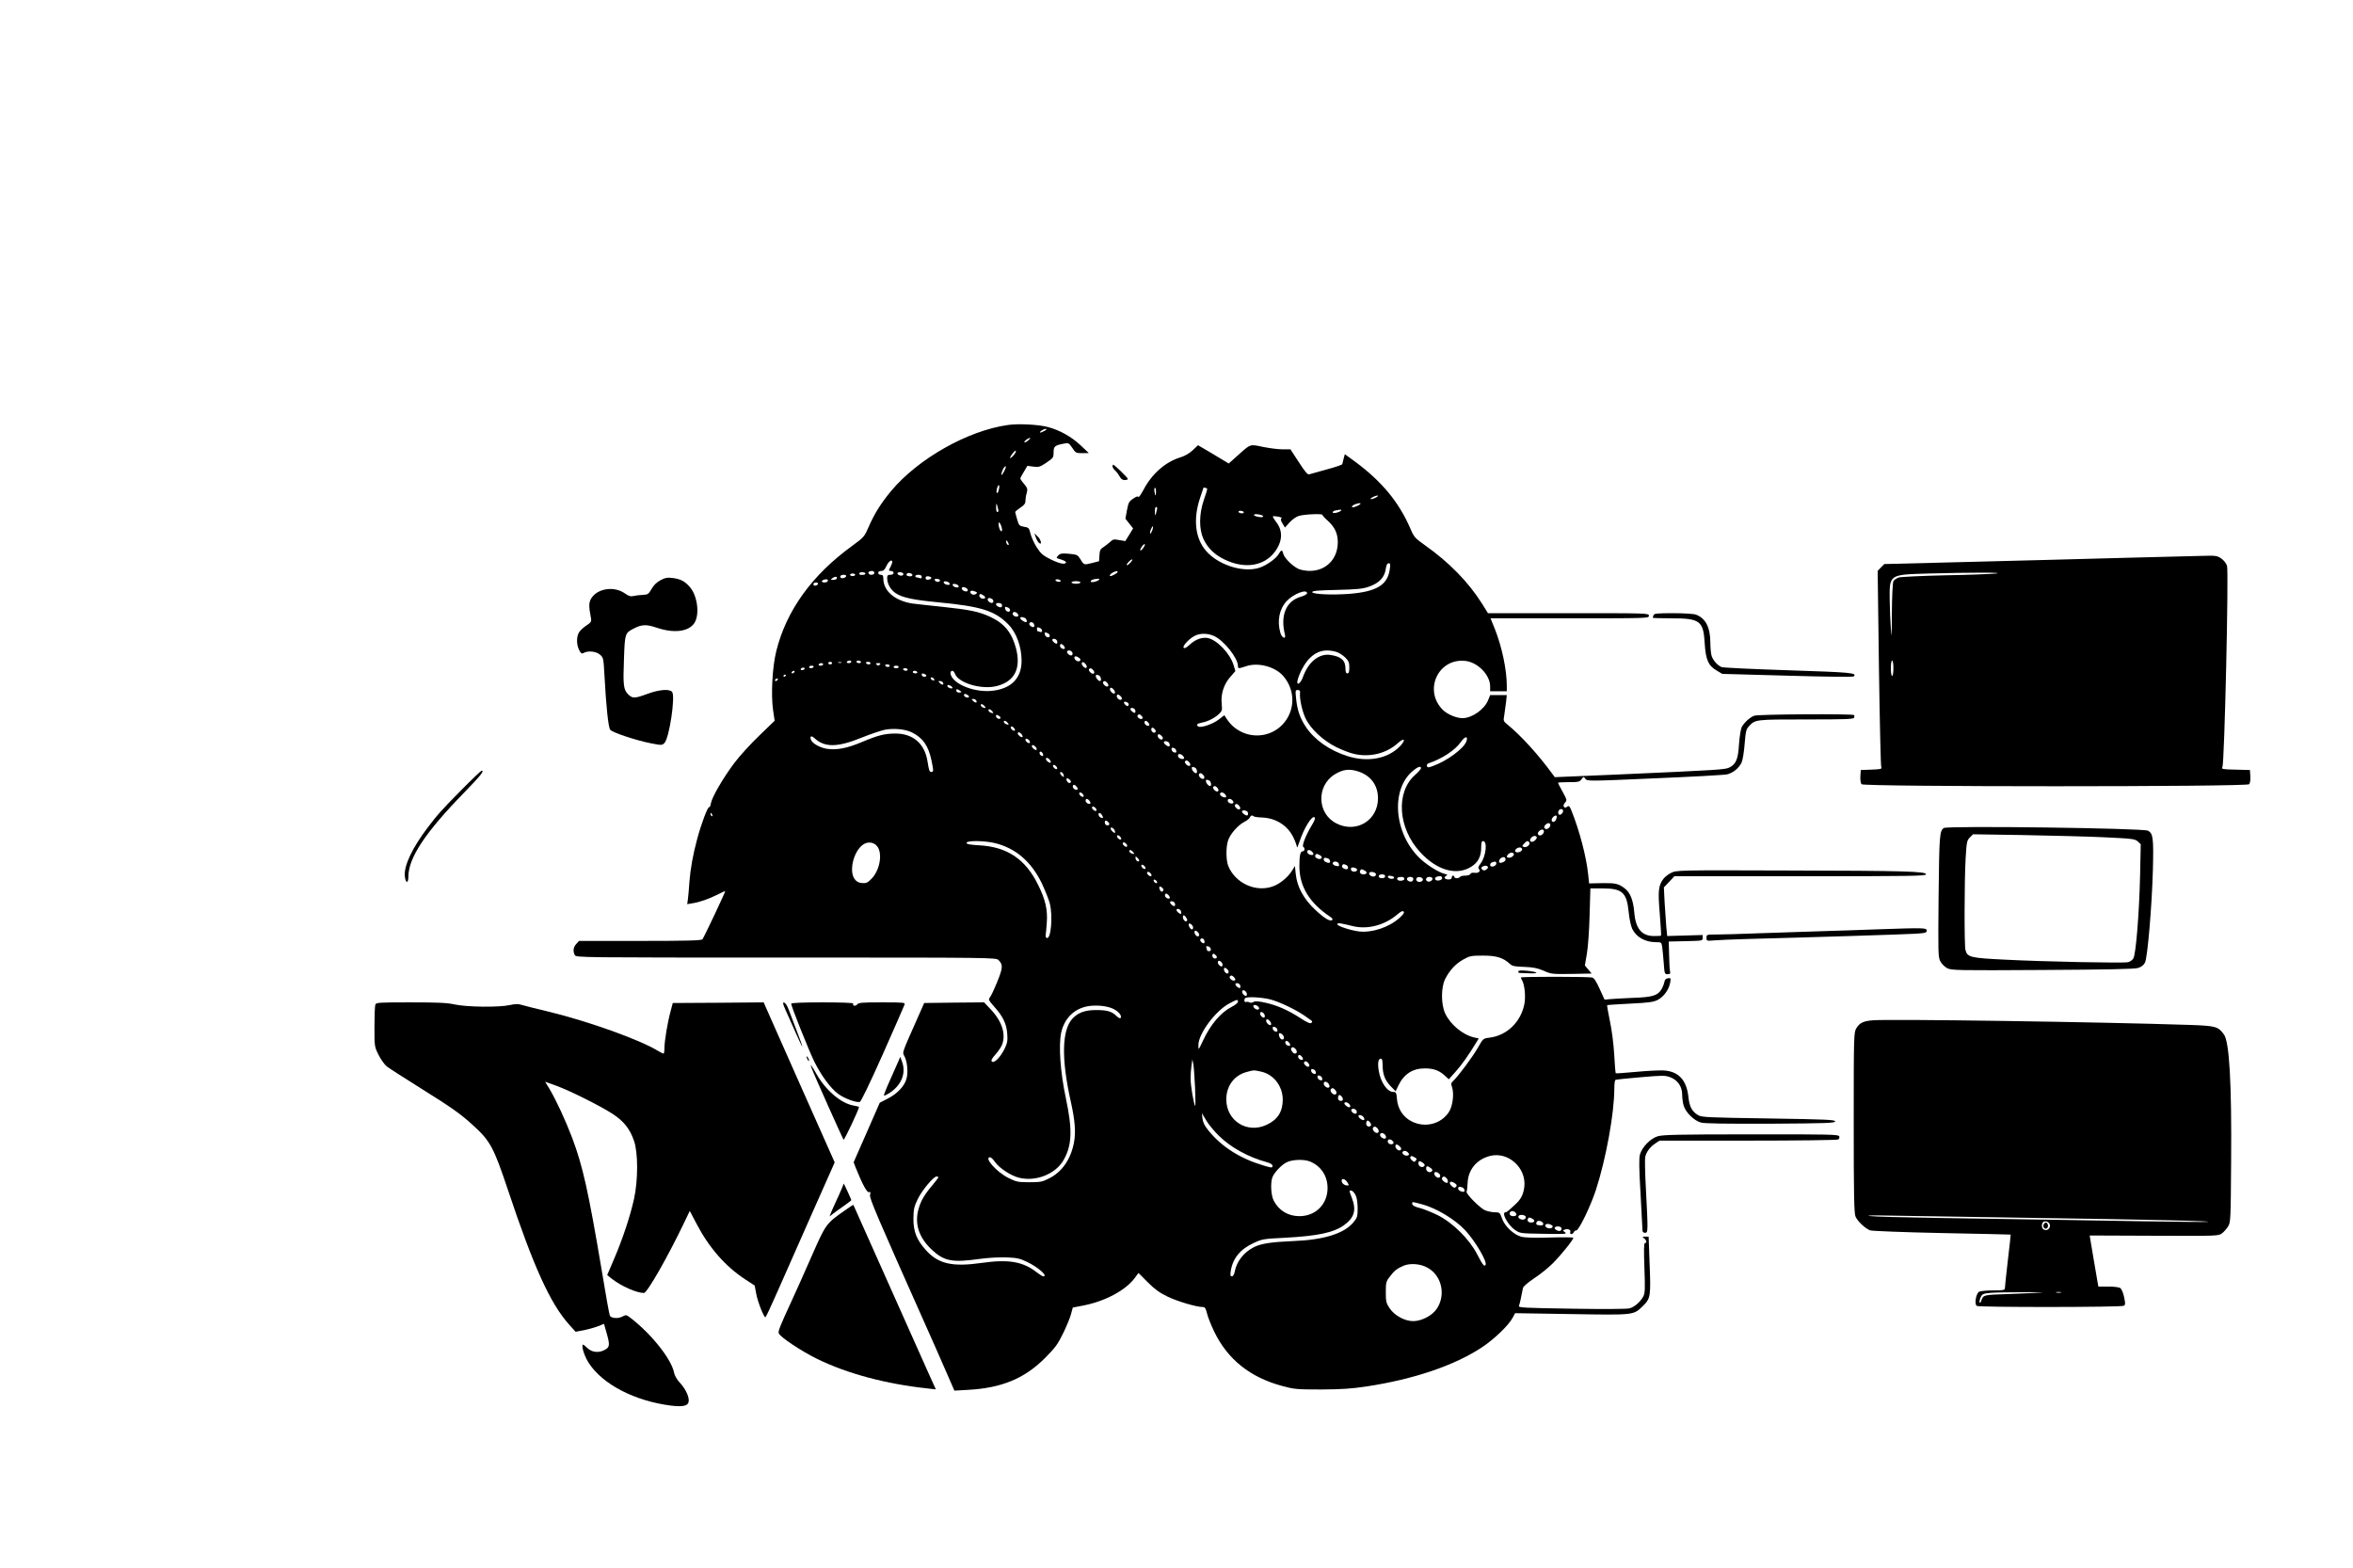 <?xml version="1.0" standalone="no"?>
<!DOCTYPE svg PUBLIC "-//W3C//DTD SVG 20010904//EN"
 "http://www.w3.org/TR/2001/REC-SVG-20010904/DTD/svg10.dtd">
<svg version="1.0" xmlns="http://www.w3.org/2000/svg"
 width="1838pt" height="1225pt" viewBox="0 0 1838 1225"
 preserveAspectRatio="xMidYMid meet">

<g transform="translate(0,1225) scale(0.1,-0.1)"
fill="#000000" stroke="none">
<path d="M7872 8930 c-313 -44 -700 -263 -911 -515 -81 -98 -133 -181 -177
-284 -32 -73 -36 -78 -126 -144 -315 -228 -515 -505 -594 -822 -31 -123 -43
-341 -25 -464 l12 -81 -121 -117 c-67 -64 -154 -160 -194 -213 -87 -116 -175
-267 -183 -315 -3 -19 -9 -32 -13 -30 -11 7 -63 -132 -94 -248 -33 -122 -53
-234 -61 -337 -3 -47 -8 -105 -11 -129 l-6 -44 41 7 c57 9 126 33 194 67 32
16 59 29 62 29 5 0 -165 -361 -178 -377 -7 -10 -117 -13 -486 -13 l-478 0 -21
-23 c-24 -25 -28 -57 -12 -88 11 -19 40 -19 1650 -19 1620 0 1640 0 1660 -20
36 -36 34 -61 -11 -171 -23 -57 -49 -112 -57 -121 -13 -15 -9 -23 37 -75 67
-75 94 -133 99 -211 4 -52 0 -71 -21 -115 -33 -66 -82 -116 -99 -99 -8 8 -2
21 26 53 21 23 44 56 52 75 34 82 2 185 -87 279 l-52 55 -234 -2 -234 -3 -33
-75 c-149 -336 -138 -306 -121 -341 22 -42 30 -125 16 -175 -15 -57 -70 -116
-145 -155 l-64 -33 -102 -233 -102 -232 16 -42 c52 -130 89 -197 104 -192 12
5 14 1 8 -21 -6 -25 52 -161 449 -1051 27 -59 81 -183 156 -354 l54 -124 105
6 c264 14 445 89 605 251 76 76 98 106 137 186 26 52 54 120 63 151 l15 55 83
16 c169 33 329 118 401 215 l29 39 72 -72 c55 -55 92 -82 156 -113 77 -37 225
-81 275 -81 16 0 23 -10 33 -52 7 -29 33 -94 57 -143 105 -215 280 -355 531
-422 91 -25 112 -27 303 -27 159 1 237 6 350 23 373 56 693 165 907 307 95 63
208 172 238 229 l20 37 441 -7 c493 -8 483 -9 556 62 62 60 64 76 53 346 l-7
197 -27 0 c-24 -1 -24 -2 -8 -14 19 -15 23 -36 6 -36 -8 0 -9 -55 -4 -193 6
-164 5 -198 -8 -223 -22 -42 -68 -83 -107 -94 -20 -6 -196 -7 -452 -3 -377 6
-418 8 -413 22 6 14 19 74 31 138 2 13 34 41 86 76 46 30 112 83 147 118 62
62 161 184 161 200 0 4 -82 5 -182 2 -120 -4 -197 -1 -224 6 -60 16 -130 82
-151 142 -17 47 -19 49 -56 49 -21 0 -54 7 -75 15 -40 16 -155 132 -146 147 3
5 7 35 8 67 4 103 70 184 174 211 142 37 286 -92 269 -241 -7 -59 -27 -98 -68
-135 -17 -16 -40 -37 -50 -46 -11 -10 -23 -18 -29 -18 -35 0 18 -99 73 -137
40 -28 42 -28 226 -31 167 -3 184 -2 166 12 -19 13 -19 15 -2 21 24 10 50 -2
43 -20 -3 -9 0 -15 8 -15 8 0 16 7 20 15 3 8 11 14 18 13 19 -4 112 188 154
316 79 243 144 600 144 793 0 34 4 64 8 67 4 3 93 12 197 21 175 15 191 15
232 0 58 -22 93 -73 93 -135 0 -25 5 -63 11 -85 15 -53 82 -120 136 -134 28
-8 199 -10 544 -9 440 3 504 5 504 18 0 13 -68 16 -520 23 -464 7 -522 9 -549
25 -49 29 -69 66 -77 141 -14 134 -77 202 -193 209 -33 2 -131 -3 -216 -11
-85 -8 -157 -13 -159 -11 -2 2 -8 68 -12 148 -5 84 -19 193 -34 262 -13 65
-23 119 -21 122 2 2 83 7 179 12 147 7 181 12 216 29 47 25 87 79 97 134 6 36
5 39 -17 35 -17 -2 -25 -11 -29 -33 -4 -17 -14 -42 -24 -57 -30 -46 -71 -58
-223 -63 -76 -3 -156 -8 -179 -10 l-40 -4 -38 83 c-27 60 -44 86 -59 90 -28 7
-557 8 -557 0 0 -3 5 -14 11 -25 19 -37 27 -122 17 -179 -26 -142 -137 -250
-274 -266 -49 -6 -49 -7 -89 -77 -41 -72 -156 -227 -193 -260 -17 -16 -19 -23
-10 -48 18 -52 6 -151 -25 -197 -62 -94 -188 -125 -292 -71 -65 33 -107 98
-113 174 -4 50 -7 55 -29 55 -46 0 -99 76 -113 165 -10 60 -4 95 16 95 10 0
14 -14 14 -47 0 -73 17 -119 61 -166 l41 -42 20 43 c44 92 112 136 208 136 69
0 114 -16 161 -61 l26 -24 52 58 c48 53 105 134 160 225 l22 36 -33 7 c-91 20
-189 101 -230 190 -32 71 -32 200 0 266 34 68 83 121 143 154 50 28 62 30 154
30 105 0 157 -16 211 -66 17 -16 38 -20 110 -22 71 -3 102 -9 152 -30 60 -27
68 -27 219 -25 l156 3 -27 32 -26 31 16 94 c9 53 18 182 21 301 l6 207 96 0
c153 0 188 -32 203 -183 5 -53 17 -109 28 -133 32 -65 101 -104 186 -104 41 0
42 -1 48 -37 3 -21 8 -77 12 -125 6 -84 7 -88 30 -88 20 0 23 4 19 23 -3 12
-6 69 -7 127 l-3 105 133 3 c130 3 132 3 132 25 l0 23 -138 -4 -139 -4 -7 71
c-3 40 -9 125 -13 190 l-6 119 41 43 41 44 983 0 c867 0 983 2 983 15 0 23
-154 28 -1100 30 -847 3 -851 2 -892 -19 -23 -11 -50 -33 -61 -48 -38 -53 -42
-93 -27 -271 7 -92 12 -169 10 -171 -2 -2 -27 -3 -56 -3 -94 0 -143 57 -153
184 -9 100 -32 156 -77 190 -48 36 -72 41 -180 39 l-96 -2 -7 68 c-14 139 -69
348 -131 501 -14 35 -20 40 -32 31 -24 -21 -41 6 -19 30 18 19 17 22 -18 86
-20 36 -36 68 -36 70 0 3 38 5 84 5 75 0 85 2 100 23 15 21 16 22 30 3 15 -19
24 -19 543 4 291 12 545 26 565 31 46 12 91 48 112 92 9 20 19 82 24 146 8 97
12 115 33 137 50 54 50 54 447 54 308 0 371 2 375 14 3 8 3 17 0 20 -11 11
-750 7 -780 -5 -34 -12 -80 -55 -98 -89 -7 -14 -17 -74 -21 -132 -7 -119 -23
-156 -74 -183 -33 -17 -76 -20 -890 -56 l-475 -20 -20 27 c-109 149 -244 298
-351 385 -30 24 -32 29 -24 70 4 24 10 70 14 102 l6 57 -65 0 -65 0 -16 -40
c-29 -72 -126 -140 -200 -140 -49 0 -121 31 -156 67 -150 154 -32 404 179 380
97 -11 193 -110 193 -199 l0 -38 65 0 65 0 0 43 c0 125 -38 304 -93 443 l-34
84 618 0 c612 0 619 0 619 20 0 20 -7 20 -628 20 l-629 0 -48 77 c-106 167
-254 319 -442 452 -81 58 -88 65 -117 134 -89 205 -222 365 -426 517 l-85 62
-9 -33 c-4 -19 -9 -39 -11 -45 -2 -5 -56 -24 -121 -41 -66 -18 -127 -35 -136
-38 -13 -5 -31 15 -82 94 l-66 101 -62 0 c-35 0 -103 9 -153 19 -104 22 -94
25 -198 -68 l-69 -62 -31 19 c-18 11 -72 43 -120 72 l-89 52 -41 -39 c-27 -25
-61 -45 -97 -56 -115 -35 -221 -127 -286 -250 -21 -39 -39 -66 -42 -59 -2 8
-15 4 -40 -13 -33 -22 -38 -32 -49 -91 l-12 -66 30 -38 30 -38 -30 -49 -31
-50 -47 8 c-42 8 -49 7 -72 -15 -14 -13 -38 -31 -53 -41 -22 -13 -28 -25 -30
-63 l-3 -46 -50 -13 c-69 -17 -67 -18 -94 26 -23 37 -27 39 -90 45 -56 5 -68
3 -85 -13 -18 -19 -18 -20 23 -32 23 -7 40 -17 38 -23 -7 -19 -53 -9 -123 26
-56 28 -73 42 -105 91 -20 31 -42 79 -49 106 -11 47 -14 50 -51 56 -36 6 -40
10 -54 58 -8 28 -15 54 -15 57 0 4 18 19 40 34 31 20 40 33 40 54 0 15 4 42
10 61 8 30 6 38 -20 70 -17 19 -30 39 -30 43 0 4 12 28 28 53 l27 46 46 -6
c42 -6 52 -3 103 31 54 37 56 40 56 81 0 47 9 54 83 68 33 7 37 4 63 -34 26
-39 29 -41 78 -41 l51 1 -66 62 c-72 67 -163 118 -257 142 -72 19 -228 27
-310 15z m288 -45 c-33 -19 -50 -18 -26 0 11 8 27 15 35 15 10 -1 7 -6 -9 -15z
m-129 -76 c-13 -11 -26 -17 -29 -14 -7 6 29 34 43 34 6 0 -1 -9 -14 -20z
m-100 -97 c-11 -21 -41 -48 -41 -38 0 11 34 55 43 56 4 0 3 -8 -2 -18z m-86
-141 c-8 -17 -18 -31 -21 -31 -7 0 6 42 19 58 17 22 19 5 2 -27z m-41 -138
c-7 -31 -12 -38 -18 -32 -7 7 6 59 15 59 5 0 6 -12 3 -27z m1226 -23 c0 -16
-2 -30 -4 -30 -2 0 -6 14 -8 30 -3 17 -1 30 4 30 4 0 8 -13 8 -30z m400 20 c0
-5 -12 -45 -27 -87 -37 -110 -38 -226 -2 -304 33 -70 85 -121 163 -159 155
-76 308 -54 393 58 62 82 66 166 11 235 -16 21 -28 41 -25 43 3 3 22 2 42 -2
21 -4 32 -10 25 -14 -8 -5 -6 -16 8 -39 l19 -32 36 40 c19 21 51 44 70 50 40
14 187 20 187 9 0 -5 18 -25 41 -45 56 -51 79 -100 79 -170 -1 -159 -135 -256
-294 -212 -44 12 -122 85 -132 123 -8 34 -16 33 -37 -4 -18 -30 -79 -76 -131
-98 -121 -53 -328 5 -432 121 -88 98 -106 250 -50 417 14 41 26 76 26 78 0 7
30 0 30 -8z m1320 -65 c-14 -8 -32 -14 -40 -14 -9 0 -4 6 10 14 14 8 32 14 40
14 9 0 4 -6 -10 -14z m-2951 -102 c1 -7 -3 -13 -9 -13 -5 0 -10 17 -9 38 1 33
2 34 9 12 4 -14 8 -31 9 -37z m2826 49 c-20 -17 -65 -32 -65 -21 0 5 10 14 23
19 28 11 54 13 42 2z m-1586 -34 c-1 -7 -5 -24 -9 -38 -7 -22 -8 -21 -9 13 -1
20 4 37 9 37 6 0 10 -6 9 -12z m1436 -17 c-16 -15 -65 -25 -65 -13 0 6 10 13
23 15 41 8 51 7 42 -2z m-760 -11 c3 -5 -3 -10 -14 -10 -11 0 -23 5 -26 10 -3
6 3 10 14 10 11 0 23 -4 26 -10z m151 -31 c3 -5 -3 -9 -13 -9 -29 0 -63 12
-58 19 6 10 64 1 71 -10z m-2041 -91 c4 -17 3 -28 -3 -28 -10 0 -22 32 -22 60
0 22 18 -1 25 -32z m1175 -23 c-6 -15 -13 -26 -16 -23 -2 3 0 18 6 33 6 15 13
26 16 23 2 -3 0 -18 -6 -33z m-1120 -108 c0 -5 -4 -5 -10 -2 -5 3 -10 14 -10
23 0 15 2 15 10 2 5 -8 10 -19 10 -23z m1054 -22 c-9 -14 -20 -25 -25 -25 -5
0 -2 11 7 25 9 14 20 25 25 25 5 0 2 -11 -7 -25z m-104 -120 c-13 -14 -26 -23
-28 -20 -7 7 29 45 41 45 6 0 0 -11 -13 -25z m-1860 5 c0 -6 -7 -24 -15 -40
-15 -28 -14 -30 5 -30 11 0 20 -7 20 -15 0 -9 -9 -15 -25 -15 -20 0 -25 -5
-25 -25 0 -45 27 -93 67 -119 51 -34 135 -52 333 -71 333 -32 439 -65 543
-169 66 -65 107 -177 107 -288 0 -139 -85 -222 -240 -235 -121 -10 -265 42
-305 109 -16 27 -13 48 6 48 5 0 14 -11 19 -24 27 -71 204 -124 322 -96 143
35 196 137 154 297 -33 122 -90 193 -200 244 -90 42 -159 56 -376 79 -107 11
-213 23 -235 26 -136 22 -225 98 -225 195 0 22 -5 29 -20 29 -11 0 -20 7 -20
15 0 9 9 15 23 15 18 0 28 10 42 40 16 36 45 55 45 30z m3886 -57 c-17 -123
-103 -175 -318 -192 -135 -10 -288 -3 -288 14 0 10 46 14 193 17 161 4 202 8
252 26 77 27 120 71 129 135 5 33 12 47 23 47 13 0 15 -8 9 -47z m-4026 -28
c0 -16 -35 -21 -44 -6 -8 12 4 21 26 21 10 0 18 -7 18 -15z m1900 7 c0 -8 -43
-32 -55 -32 -14 0 -2 18 18 28 28 13 37 14 37 4z m-1970 -12 c0 -5 -7 -10 -15
-10 -8 0 -18 0 -22 -1 -4 0 -9 4 -11 10 -2 6 8 11 22 11 14 0 26 -4 26 -10z
m295 1 c3 -5 1 -12 -4 -15 -12 -8 -41 3 -41 15 0 12 37 12 45 0z m72 -15 c-2
-6 -13 -9 -23 -8 -24 5 -27 8 -20 20 8 14 48 2 43 -12z m-447 4 c0 -5 -9 -10
-20 -10 -11 0 -20 5 -20 10 0 6 9 10 20 10 11 0 20 -4 20 -10z m-70 -9 c0 -12
-29 -23 -41 -15 -5 3 -7 10 -4 15 8 12 45 12 45 0z m590 -7 c0 -11 -5 -14 -16
-10 -9 3 -20 6 -25 6 -5 0 -9 5 -9 10 0 6 11 10 25 10 16 0 25 -6 25 -16z
m-665 -15 c-4 -5 -16 -9 -28 -9 -21 1 -21 1 -3 15 20 15 41 11 31 -6z m740 6
c0 -5 -10 -11 -22 -13 -16 -2 -23 2 -23 13 0 11 7 15 23 13 12 -2 22 -7 22
-13z m-810 -26 c-8 -12 -45 -12 -45 0 0 10 30 20 43 14 4 -3 5 -9 2 -14z m878
6 c-4 -15 -36 -12 -41 3 -3 9 3 13 19 10 13 -1 23 -7 22 -13z m942 -5 c-3 -5
-14 -6 -25 -3 -11 3 -18 9 -15 13 3 5 14 6 25 3 11 -3 18 -9 15 -13z m300 11
c-16 -15 -65 -25 -65 -13 0 11 21 19 55 21 12 1 15 -3 10 -8z m-1167 -29 c3
-9 -3 -13 -19 -10 -12 1 -24 9 -27 16 -3 9 3 13 19 10 12 -1 24 -9 27 -16z
m1022 8 c0 -5 -16 -10 -35 -10 -19 0 -35 5 -35 10 0 6 16 10 35 10 19 0 35 -4
35 -10z m-2050 -9 c0 -12 -28 -22 -34 -12 -3 5 -3 11 1 15 9 9 33 7 33 -3z
m1098 -19 c3 -9 -3 -13 -19 -10 -12 1 -24 9 -27 16 -3 9 3 13 19 10 12 -1 24
-9 27 -16z m72 -32 c0 -6 -6 -10 -12 -10 -22 0 -41 17 -34 29 8 13 46 -3 46
-19z m69 -16 c10 -9 -17 -24 -32 -18 -27 10 -22 37 6 28 12 -3 24 -8 26 -10z
m2581 -8 c0 -7 -20 -19 -47 -27 -116 -32 -164 -145 -126 -296 10 -41 -25 -27
-36 15 -26 93 -8 185 50 247 52 56 159 97 159 61z m-2525 -19 c11 -9 14 -16 7
-21 -15 -9 -42 4 -42 20 0 18 11 18 35 1z m59 -23 c20 -8 21 -34 2 -34 -17 0
-38 24 -29 33 8 8 8 8 27 1z m81 -44 c3 -5 3 -15 0 -20 -7 -12 -45 5 -45 20 0
13 37 13 45 0z m49 -26 c9 -3 16 -13 16 -21 0 -20 -34 -12 -38 10 -4 19 -1 20
22 11z m75 -48 c7 -9 8 -17 2 -20 -14 -9 -41 4 -41 20 0 18 24 18 39 0z m55
-32 c15 -6 23 -34 10 -34 -13 0 -44 21 -44 30 0 11 11 13 34 4z m73 -49 c3 -9
3 -18 1 -21 -9 -9 -38 8 -38 22 0 19 29 18 37 -1z m47 -31 c9 -3 16 -13 16
-21 0 -10 -6 -13 -16 -9 -9 3 -18 6 -20 6 -2 0 -4 7 -4 15 0 17 2 18 24 9z
m60 -40 c9 -3 16 -13 16 -21 0 -20 -34 -12 -38 10 -4 19 -1 20 22 11z m1301
-23 c76 -35 185 -172 185 -233 0 -22 4 -22 64 -2 95 32 228 -4 291 -78 97
-114 93 -275 -10 -381 -82 -84 -211 -106 -318 -54 -53 27 -82 53 -118 106
l-15 24 -46 -35 c-46 -35 -137 -66 -158 -53 -19 12 -10 23 27 30 46 8 100 35
135 68 24 23 26 30 21 79 -8 77 17 153 67 210 l40 46 -14 46 c-27 91 -130 198
-202 212 -45 8 -97 -11 -141 -52 -25 -24 -40 -31 -47 -24 -12 12 43 72 88 94
42 21 102 20 151 -3z m-1228 -36 c3 -9 3 -19 -1 -22 -7 -7 -36 16 -36 28 0 15
30 10 37 -6z m53 -40 c7 -9 10 -18 7 -21 -10 -11 -37 5 -37 21 0 19 14 19 30
0z m68 -58 c2 -10 -3 -17 -11 -17 -18 0 -39 24 -30 34 12 12 38 2 41 -17z
m2057 12 c21 -6 54 -26 72 -44 28 -28 33 -40 33 -79 0 -34 -4 -46 -15 -46 -11
0 -15 11 -15 36 0 65 -32 95 -118 108 -88 13 -172 -54 -214 -172 -18 -53 -54
-74 -42 -25 13 53 54 130 90 167 60 62 124 78 209 55z m-1995 -61 c0 -16 -23
-19 -37 -5 -22 21 -8 40 17 24 11 -6 20 -15 20 -19z m-1790 -18 c0 -5 -9 -10
-21 -10 -11 0 -17 5 -14 10 3 6 13 10 21 10 8 0 14 -4 14 -10z m75 0 c3 -5 -3
-10 -14 -10 -12 0 -21 5 -21 10 0 6 6 10 14 10 8 0 18 -4 21 -10z m-225 -10
c0 -5 -7 -10 -15 -10 -8 0 -15 5 -15 10 0 6 7 10 15 10 8 0 15 -4 15 -10z m73
3 c-7 -2 -19 -2 -25 0 -7 3 -2 5 12 5 14 0 19 -2 13 -5z m227 -3 c0 -5 -6 -10
-14 -10 -8 0 -18 5 -21 10 -3 6 3 10 14 10 12 0 21 -4 21 -10z m1684 -13 c6
-9 7 -19 3 -23 -9 -9 -37 15 -37 33 0 18 20 12 34 -10z m-2054 3 c0 -5 -9 -10
-21 -10 -11 0 -17 5 -14 10 3 6 13 10 21 10 8 0 14 -4 14 -10z m442 -2 c-9 -9
-15 -9 -24 0 -9 9 -7 12 12 12 19 0 21 -3 12 -12z m78 -8 c0 -5 -6 -10 -14
-10 -8 0 -18 5 -21 10 -3 6 3 10 14 10 12 0 21 -4 21 -10z m-595 -10 c-3 -5
-13 -10 -21 -10 -8 0 -14 5 -14 10 0 6 9 10 21 10 11 0 17 -4 14 -10z m665 0
c0 -5 -9 -10 -20 -10 -11 0 -20 5 -20 10 0 6 9 10 20 10 11 0 20 -4 20 -10z
m-741 -21 c-7 -4 -17 -5 -22 -2 -5 3 -3 9 4 14 7 4 17 5 22 2 5 -3 3 -9 -4
-14z m811 1 c0 -5 -6 -10 -14 -10 -8 0 -18 5 -21 10 -3 6 3 10 14 10 12 0 21
-4 21 -10z m1450 -5 c19 -23 1 -39 -21 -19 -10 9 -16 21 -13 25 8 13 20 11 34
-6z m-2335 -15 c-3 -5 -11 -10 -16 -10 -6 0 -7 5 -4 10 3 6 11 10 16 10 6 0 7
-4 4 -10z m960 0 c3 -5 -3 -10 -14 -10 -12 0 -21 5 -21 10 0 6 6 10 14 10 8 0
18 -4 21 -10z m64 -19 c9 -6 10 -11 2 -15 -13 -8 -31 1 -31 15 0 11 11 11 29
0z m-1089 -5 c0 -3 -4 -8 -10 -11 -5 -3 -10 -1 -10 4 0 6 5 11 10 11 6 0 10
-2 10 -4z m2444 -2 c16 -6 23 -44 8 -44 -12 0 -32 23 -32 37 0 15 2 15 24 7z
m-1286 -32 c2 -7 -2 -10 -12 -6 -9 3 -16 11 -16 16 0 13 23 5 28 -10z m-1223
-2 c-3 -5 -11 -10 -16 -10 -6 0 -7 5 -4 10 3 6 11 10 16 10 6 0 7 -4 4 -10z
m1290 -21 c12 -19 -5 -23 -22 -6 -16 16 -16 17 -1 17 9 0 20 -5 23 -11z m1285
-4 c19 -23 1 -39 -21 -19 -10 9 -16 21 -13 25 8 13 20 11 34 -6z m-1220 -25
c8 -5 12 -12 9 -15 -8 -8 -39 5 -39 16 0 11 11 11 30 -1z m1274 -33 c6 -9 7
-19 3 -23 -9 -9 -37 15 -37 33 0 18 20 12 34 -10z m-1194 -12 c0 -3 -9 -5 -20
-5 -11 0 -20 7 -20 15 0 13 4 14 20 5 11 -6 20 -13 20 -15z m2645 -8 c-5 -43
16 -140 42 -196 39 -84 139 -177 243 -228 47 -23 110 -47 141 -53 122 -27 249
5 337 84 54 49 67 28 16 -25 -94 -96 -249 -125 -406 -76 -141 44 -259 127
-327 228 -46 69 -68 132 -77 225 -6 60 -5 64 13 64 15 0 20 -6 18 -23z m-2595
-17 c8 -5 11 -12 8 -16 -10 -9 -38 3 -38 16 0 12 10 13 30 0z m1200 -34 c-13
-13 -45 17 -35 34 5 8 12 6 26 -6 13 -12 16 -21 9 -28z m-1135 -7 c12 -19 -5
-23 -22 -6 -16 16 -16 17 -1 17 9 0 20 -5 23 -11z m1184 -18 c7 -5 10 -14 6
-20 -5 -9 -10 -9 -21 0 -26 22 -14 38 15 20z m-1118 -27 c12 -14 11 -16 -5
-13 -11 2 -21 10 -24 17 -5 17 13 15 29 -4z m1176 -29 c3 -9 3 -19 -1 -22 -7
-7 -36 16 -36 28 0 15 30 10 37 -6z m-1116 -11 c12 -14 11 -16 -5 -13 -11 2
-21 10 -24 17 -5 17 13 15 29 -4z m64 -54 c-8 -13 -35 0 -35 16 0 12 4 12 20
4 11 -6 18 -15 15 -20z m1104 16 c9 -10 9 -16 1 -21 -13 -8 -42 14 -34 26 8
13 20 11 33 -5z m-1048 -52 c12 -14 11 -16 -5 -13 -11 2 -21 10 -24 17 -5 17
13 15 29 -4z m1099 1 c7 -9 10 -18 7 -21 -10 -11 -37 5 -37 21 0 19 14 19 30
0z m-1043 -61 c-9 -10 -38 16 -31 28 4 6 13 4 22 -6 9 -8 13 -19 9 -22z m1097
-14 c-14 -14 -39 14 -29 31 5 8 12 6 23 -5 11 -11 13 -19 6 -26z m-1901 -1
c87 -44 128 -103 153 -218 17 -83 17 -91 -1 -91 -15 0 -18 10 -30 83 -22 138
-112 216 -248 217 -87 0 -138 -13 -266 -67 -114 -48 -196 -64 -273 -52 -55 9
-115 43 -124 72 -9 28 4 33 29 10 80 -73 179 -72 370 6 70 28 151 55 180 61
73 13 160 4 210 -21z m857 -14 c7 -9 10 -18 7 -22 -8 -7 -37 15 -37 28 0 14
16 11 30 -6z m1100 -39 c-13 -13 -45 17 -35 34 5 8 12 6 26 -6 13 -12 16 -21
9 -28z m2375 -15 c-17 -56 -154 -157 -263 -195 -35 -13 -41 -13 -46 0 -3 9 2
17 12 21 105 35 209 103 254 168 32 45 57 48 43 6z m-3416 6 c6 -8 8 -17 4
-20 -7 -8 -33 11 -33 24 0 13 16 11 29 -4z m1095 -23 c4 -9 4 -19 1 -23 -8 -7
-38 12 -43 27 -6 19 35 14 42 -4z m-1044 -29 c7 -9 10 -18 7 -22 -8 -7 -37 15
-37 28 0 14 16 11 30 -6z m1098 -29 c3 -13 -1 -17 -14 -14 -11 2 -20 11 -22
22 -3 13 1 17 14 14 11 -2 20 -11 22 -22z m-1040 -29 c2 -12 -1 -15 -12 -11
-19 7 -22 38 -3 32 6 -3 13 -12 15 -21z m1090 -9 c19 -19 14 -30 -10 -26 -13
2 -24 11 -26 21 -4 20 18 23 36 5z m-1038 -33 c7 -9 10 -18 7 -22 -8 -7 -37
15 -37 28 0 14 16 11 30 -6z m1090 -20 c19 -23 1 -39 -21 -19 -10 9 -16 21
-13 25 8 13 20 11 34 -6z m-1033 -51 c-9 -10 -38 16 -31 28 4 6 13 4 22 -6 9
-8 13 -19 9 -22z m1077 10 c16 -6 23 -44 8 -44 -12 0 -32 23 -32 37 0 15 2 15
24 7z m1766 -5 c0 -6 -22 -31 -49 -55 -149 -134 -131 -412 41 -599 131 -144
286 -188 401 -115 53 33 77 80 77 149 0 37 4 51 14 51 37 0 24 -119 -19 -176
-17 -22 -21 -34 -13 -42 17 -17 -2 -34 -33 -30 -17 3 -30 -1 -33 -9 -3 -7 -21
-13 -40 -13 -19 0 -38 -4 -41 -10 -3 -5 -15 -10 -26 -10 -10 0 -19 5 -19 10 0
6 -4 10 -10 10 -5 0 -10 -7 -10 -15 0 -9 -9 -15 -24 -15 -31 0 -42 16 -20 28
14 8 12 10 -12 16 -44 11 -127 62 -182 111 -212 191 -245 545 -65 694 38 32
63 40 63 20z m-497 -23 c102 -31 160 -107 161 -210 1 -174 -169 -278 -325
-198 -151 76 -158 293 -13 383 62 38 110 45 177 25z m-2294 -32 c3 -16 1 -17
-13 -5 -19 16 -21 34 -3 29 6 -3 14 -13 16 -24z m1091 1 c20 -24 -2 -41 -24
-20 -16 16 -14 35 3 35 5 0 14 -7 21 -15z m-1041 -39 c9 -11 9 -16 0 -21 -10
-7 -28 10 -29 28 0 12 17 8 29 -7z m1085 -2 c16 -6 23 -44 8 -44 -12 0 -32 23
-32 37 0 15 2 15 24 7z m-1034 -49 c7 -9 10 -18 7 -21 -10 -11 -37 5 -37 21 0
19 14 19 30 0z m1100 -10 c19 -23 1 -39 -21 -19 -10 9 -16 21 -13 25 8 13 20
11 34 -6z m-1051 -48 c6 -8 8 -17 4 -20 -7 -8 -33 11 -33 24 0 13 16 11 29 -4z
m1111 -2 c7 -9 10 -18 7 -21 -10 -10 -47 7 -47 22 0 19 24 18 40 -1z m-1060
-50 c7 -9 10 -18 7 -21 -10 -11 -37 5 -37 21 0 19 14 19 30 0z m1119 1 c7 -9
8 -17 2 -20 -14 -9 -41 4 -41 20 0 18 24 18 39 0z m51 -41 c19 -23 1 -39 -21
-19 -10 9 -16 21 -13 25 8 13 20 11 34 -6z m-1121 -18 c6 -8 8 -17 4 -20 -7
-8 -33 11 -33 24 0 13 16 11 29 -4z m3651 -21 c0 -20 -26 -40 -35 -26 -10 16
2 40 20 40 8 0 15 -6 15 -14z m-2463 -11 c3 -9 2 -19 -1 -23 -8 -8 -38 10 -44
26 -6 18 38 14 45 -3z m-4183 -21 c3 -8 2 -12 -4 -9 -6 3 -10 10 -10 16 0 14
7 11 14 -7z m3046 -5 c10 -18 9 -20 -7 -17 -10 2 -19 11 -21 21 -5 24 15 21
28 -4z m1184 -6 c4 -4 33 -8 66 -9 109 -5 200 -64 245 -159 14 -30 25 -62 26
-72 0 -10 8 7 18 37 35 109 100 214 120 195 7 -7 -1 -28 -24 -65 -44 -72 -77
-157 -65 -165 15 -9 12 -35 -4 -35 -19 0 -26 -32 -26 -116 0 -158 78 -287 240
-395 14 -9 22 -20 18 -24 -16 -17 -60 9 -132 76 -92 86 -143 178 -154 279 l-7
65 -23 -37 c-34 -54 -97 -105 -155 -124 -133 -44 -287 28 -342 160 -18 42 -20
144 -3 198 14 49 78 123 128 148 21 11 40 26 43 35 7 16 19 19 31 8z m2366 -2
c0 -21 -13 -41 -26 -41 -17 0 -18 22 -2 38 14 14 28 16 28 3z m-3501 -45 c8
-10 9 -16 1 -21 -13 -8 -30 3 -30 21 0 18 14 18 29 0z m3451 -20 c0 -22 -29
-41 -42 -28 -8 8 -8 15 2 27 16 19 40 20 40 1z m-3400 -54 c0 -13 -3 -12 -20
3 -11 10 -17 22 -14 27 8 12 34 -11 34 -30z m3350 4 c0 -22 -29 -41 -42 -28
-8 8 -8 15 2 27 16 19 40 20 40 1z m-3303 -62 c-9 -10 -38 16 -31 28 4 6 13 4
22 -6 9 -8 13 -19 9 -22z m3247 17 c3 -4 -3 -16 -14 -26 -26 -23 -52 -6 -30
20 14 17 36 20 44 6z m-4236 -46 c164 -39 287 -144 370 -315 27 -58 56 -130
63 -160 24 -102 8 -278 -24 -267 -7 2 -11 13 -9 23 2 10 6 55 9 99 7 99 -11
178 -67 291 -99 203 -242 299 -462 311 -73 4 -98 9 -98 19 0 19 135 18 218 -1z
m4178 4 c10 -16 -22 -43 -42 -35 -16 6 -16 8 1 26 20 23 31 25 41 9z m-5093
-31 c42 -56 20 -183 -42 -249 -34 -35 -44 -40 -77 -37 -27 2 -43 11 -58 31
-45 60 -11 210 61 266 38 30 89 25 116 -11z m1946 19 c6 -8 8 -17 4 -20 -7 -8
-33 11 -33 24 0 13 16 11 29 -4z m3091 -41 c0 -17 -34 -31 -50 -21 -16 10 8
35 31 35 11 0 19 -6 19 -14z m-3039 -22 c12 -14 11 -16 -5 -13 -11 2 -21 10
-24 17 -5 17 13 15 29 -4z m1397 4 c19 -19 14 -30 -10 -26 -13 2 -24 11 -26
21 -4 20 18 23 36 5z m1575 -15 c11 -10 -13 -33 -34 -33 -22 0 -24 11 -7 28
13 13 31 16 41 5z m-1512 -14 c20 -10 17 -29 -4 -29 -21 0 -40 17 -33 29 9 14
12 14 37 0z m-1413 -45 c-10 -10 -28 6 -28 24 0 15 1 15 17 -1 9 -9 14 -19 11
-23z m2862 11 c0 -12 -21 -25 -41 -25 -16 0 -10 29 8 39 20 11 33 6 33 -14z
m-1386 9 c17 -7 22 -34 7 -34 -21 0 -41 13 -41 26 0 15 10 17 34 8z m83 -39
c7 -21 2 -25 -25 -18 -12 3 -22 12 -22 19 0 19 39 18 47 -1z m1231 -2 c-4 -23
-48 -31 -48 -10 0 9 6 18 13 20 25 11 38 7 35 -10z m-2741 -39 c-9 -10 -38 16
-31 28 4 6 13 4 22 -6 9 -8 13 -19 9 -22z m1567 30 c19 -7 22 -34 4 -34 -22 0
-41 17 -34 29 8 13 9 13 30 5z m1109 -18 c1 -5 -6 -14 -15 -20 -13 -8 -21 -7
-30 2 -10 10 -10 15 2 22 17 11 40 9 43 -4z m-1022 -21 c0 -14 -31 -19 -43 -7
-6 6 -7 15 -4 21 8 12 48 0 47 -14z m60 -6 c23 -12 16 -29 -11 -29 -21 0 -34
15 -25 30 8 13 12 12 36 -1z m-1672 -22 c6 -8 8 -17 4 -20 -7 -8 -33 11 -33
24 0 13 16 11 29 -4z m1759 -4 c2 -7 -4 -16 -12 -19 -19 -7 -49 14 -40 28 8
13 46 6 52 -9z m72 -18 c0 -9 -9 -15 -25 -15 -16 0 -25 6 -25 15 0 9 9 15 25
15 16 0 25 -6 25 -15z m70 -10 c0 -15 -43 -12 -48 3 -3 10 4 13 22 10 15 -2
26 -7 26 -13z m375 -6 c0 -8 -12 -15 -27 -17 -32 -4 -40 23 -10 31 25 7 37 2
37 -14z m-295 -4 c0 -16 -45 -21 -54 -6 -8 12 4 21 31 21 14 0 23 -6 23 -15z
m70 1 c0 -19 -14 -28 -34 -20 -25 10 -19 34 9 34 15 0 25 -6 25 -14z m75 -6
c0 -18 -33 -26 -47 -12 -6 6 -7 15 -3 22 10 16 50 8 50 -10z m75 6 c0 -16 -27
-29 -41 -20 -19 11 -9 34 16 34 15 0 25 -6 25 -14z m-2152 -25 c3 -8 -1 -12
-9 -9 -7 2 -15 10 -17 17 -3 8 1 12 9 9 7 -2 15 -10 17 -17z m45 -72 c-8 -8
-14 -6 -22 9 -13 25 -2 37 18 17 11 -11 12 -18 4 -26z m47 -34 c7 -9 10 -18 7
-21 -10 -11 -37 5 -37 21 0 19 14 19 30 0z m47 -60 c3 -9 3 -19 -1 -22 -7 -7
-36 16 -36 28 0 15 30 10 37 -6z m47 -61 c4 -9 4 -19 1 -22 -6 -6 -35 18 -35
29 0 16 28 10 34 -7z m1707 -55 c-81 -73 -215 -117 -315 -105 -71 9 -178 45
-170 58 7 10 17 9 124 -17 115 -27 246 8 344 91 29 25 43 31 50 23 8 -8 -2
-22 -33 -50z m-1664 1 c9 -13 9 -21 2 -26 -12 -7 -29 13 -29 34 0 18 14 15 27
-8z m53 -76 c0 -8 -4 -14 -10 -14 -12 0 -31 35 -23 44 9 8 33 -14 33 -30z m40
-39 c16 -19 3 -40 -16 -24 -15 13 -19 39 -5 39 5 0 14 -7 21 -15z m47 -60 c3
-9 3 -19 -1 -22 -8 -9 -37 18 -30 28 8 14 24 11 31 -6z m51 -68 c2 -10 -3 -17
-12 -17 -9 0 -16 2 -16 4 0 2 -3 12 -6 21 -5 13 -2 16 12 13 10 -2 20 -11 22
-21z m41 -51 c8 -10 9 -16 1 -21 -13 -8 -30 3 -30 21 0 18 14 18 29 0z m51
-72 c0 -18 -14 -18 -30 1 -16 19 -3 40 16 24 8 -6 14 -18 14 -25z m40 -39 c16
-19 3 -40 -16 -24 -15 13 -19 39 -5 39 5 0 14 -7 21 -15z m48 -57 c16 -16 15
-28 -2 -28 -17 0 -38 24 -29 33 9 10 17 9 31 -5z m49 -63 c3 -9 3 -19 -1 -22
-7 -7 -36 16 -36 28 0 15 30 10 37 -6z m53 -71 c0 -18 -14 -18 -30 1 -16 19
-3 40 16 24 8 -6 14 -18 14 -25z m179 -40 c72 -18 200 -79 271 -128 24 -17 49
-34 54 -38 8 -5 7 -11 0 -18 -8 -8 -31 1 -83 35 -100 65 -185 102 -275 122
-58 13 -82 14 -95 6 -10 -6 -24 -8 -31 -3 -7 4 -19 6 -27 3 -13 -5 -18 18 -6
30 12 13 126 7 192 -9z m-249 -19 c0 -8 -21 -26 -47 -39 -88 -45 -168 -139
-228 -269 -34 -72 -34 -72 -34 -33 -2 89 134 272 244 329 59 31 65 32 65 12z
m-975 -55 c42 -20 70 -54 59 -71 -4 -7 -17 -1 -33 15 -38 36 -73 46 -159 46
-87 0 -140 -20 -184 -66 -84 -90 -89 -315 -13 -652 32 -145 39 -233 25 -312
-24 -134 -94 -236 -199 -287 -49 -25 -67 -28 -151 -28 -88 0 -101 3 -162 33
-92 45 -196 162 -144 162 7 0 24 -16 37 -35 32 -48 126 -110 190 -125 130 -32
282 28 345 135 68 117 73 236 19 490 -42 197 -57 407 -36 507 24 112 101 189
209 208 64 11 149 3 197 -20z m1134 16 c9 -10 9 -16 1 -21 -12 -7 -40 11 -40
26 0 14 26 10 39 -5z m51 -72 c0 -18 -14 -18 -30 1 -16 19 -3 40 16 24 8 -6
14 -18 14 -25z m44 -47 c6 -9 7 -19 3 -23 -9 -9 -37 15 -37 33 0 18 20 12 34
-10z m54 -61 c3 -13 -1 -17 -14 -14 -11 2 -20 11 -22 22 -3 13 1 17 14 14 11
-2 20 -11 22 -22z m40 -38 c16 -16 15 -38 -2 -38 -13 0 -26 20 -26 41 0 13 14
11 28 -3z m52 -63 c7 -9 10 -18 7 -21 -10 -11 -37 5 -37 21 0 19 14 19 30 0z
m48 -47 c17 -17 15 -38 -3 -38 -16 0 -38 34 -28 44 9 9 18 7 31 -6z m52 -63
c7 -9 10 -18 7 -21 -10 -11 -37 5 -37 21 0 19 14 19 30 0z m-835 -240 c3 -82
4 -147 1 -144 -11 11 -36 160 -36 213 0 29 3 75 7 102 l7 49 7 -35 c4 -19 10
-102 14 -185z m885 190 c19 -23 1 -39 -21 -19 -10 9 -16 21 -13 25 8 13 20 11
34 -6z m58 -69 c3 -13 -1 -17 -14 -14 -11 2 -20 11 -22 22 -3 13 1 17 14 14
11 -2 20 -11 22 -22z m-427 3 c97 -21 168 -112 169 -217 0 -95 -39 -158 -125
-198 -154 -73 -318 32 -316 201 1 103 62 185 158 211 61 16 53 16 114 3z m477
-53 c3 -13 -1 -17 -14 -14 -11 2 -20 11 -22 22 -3 13 1 17 14 14 11 -2 20 -11
22 -22z m52 -45 c7 -14 7 -22 0 -26 -13 -8 -40 13 -40 31 0 21 28 17 40 -5z
m48 -43 c16 -16 15 -38 -2 -38 -18 0 -39 27 -31 40 8 13 18 13 33 -2z m62 -74
c0 -16 -26 -19 -35 -4 -4 6 -4 18 -1 27 5 12 9 13 21 3 8 -7 15 -19 15 -26z
m50 -39 c7 -9 10 -19 6 -22 -8 -9 -38 9 -44 25 -5 17 23 15 38 -3z m58 -58 c2
-10 -3 -17 -11 -17 -18 0 -39 24 -30 34 12 12 38 2 41 -17z m-1078 -188 c94
-93 233 -169 378 -208 25 -7 42 -18 42 -26 0 -19 -4 -19 -71 1 -179 53 -324
144 -427 270 -32 39 -45 64 -49 96 l-5 43 33 -55 c17 -30 62 -85 99 -121z
m1130 146 c7 -9 10 -19 6 -22 -8 -9 -38 9 -44 25 -5 17 23 15 38 -3z m60 -61
c0 -16 -26 -19 -35 -4 -4 6 -4 18 -1 27 5 12 9 13 21 3 8 -7 15 -19 15 -26z
m48 -26 c16 -16 15 -38 -2 -38 -18 0 -39 27 -31 40 8 13 18 13 33 -2z m62 -53
c6 -8 9 -19 5 -25 -9 -14 -45 6 -45 25 0 19 24 19 40 0z m59 -49 c9 -10 9 -16
1 -21 -16 -10 -40 2 -40 20 0 19 24 20 39 1z m56 -42 c11 -11 13 -20 6 -27
-12 -12 -41 8 -41 29 0 19 15 18 35 -2z m65 -49 c10 -12 9 -16 -4 -21 -18 -7
-49 13 -40 27 8 14 30 11 44 -6z m51 -36 c16 -8 18 -13 8 -25 -10 -13 -14 -12
-30 2 -10 9 -16 21 -13 25 7 12 11 11 35 -2z m-818 -32 c86 -36 137 -113 137
-207 0 -127 -93 -220 -220 -220 -88 0 -161 44 -201 122 -21 41 -26 138 -10
181 14 37 69 96 110 117 43 23 137 26 184 7z m883 -11 c14 -11 16 -18 8 -26
-15 -15 -44 -2 -44 21 0 23 9 24 36 5z m60 -40 c14 -11 16 -18 8 -26 -15 -15
-44 -2 -44 21 0 23 9 24 36 5z m74 -61 c0 -8 -6 -15 -14 -15 -18 0 -39 27 -31
40 9 14 45 -6 45 -25z m-3920 -11 c0 -4 -20 -30 -43 -58 -65 -76 -94 -125
-112 -190 -33 -116 3 -225 106 -320 94 -88 159 -100 371 -70 65 9 154 14 208
12 81 -3 105 -8 160 -34 89 -42 170 -114 129 -114 -6 0 -28 14 -49 30 -108 85
-220 105 -430 75 -231 -33 -340 -8 -436 98 -74 82 -99 145 -99 247 1 75 5 93
33 152 34 70 124 178 148 178 8 0 14 -3 14 -6z m3968 -6 c14 -14 16 -38 4 -38
-18 0 -45 28 -38 38 9 15 19 15 34 0z m-774 -33 c15 -24 15 -25 -2 -25 -21 0
-42 18 -42 37 0 22 27 15 44 -12z m842 -9 c15 -12 16 -17 7 -27 -10 -10 -17
-9 -33 6 -32 29 -10 47 26 21z m58 -32 c17 -7 22 -34 7 -34 -21 0 -41 13 -41
26 0 15 10 17 34 8z m-837 -56 c12 -22 17 -56 18 -105 0 -65 -3 -74 -31 -109
-73 -90 -232 -140 -479 -149 -164 -7 -244 -19 -300 -47 -79 -40 -135 -111
-150 -191 -5 -23 -13 -37 -22 -37 -13 0 -14 8 -9 43 16 98 74 169 178 217 66
31 78 33 241 41 260 14 384 40 466 99 81 59 97 117 61 212 -24 63 -23 58 -5
58 8 0 22 -15 32 -32z m516 -74 c114 -29 263 -119 343 -205 80 -87 173 -246
158 -270 -10 -16 -22 0 -66 84 -60 117 -190 246 -308 305 -47 23 -110 48 -140
56 -36 8 -56 19 -58 30 -4 20 -4 20 71 0z m736 -67 c13 -16 5 -27 -20 -27 -21
0 -33 15 -24 30 9 14 31 12 44 -3z m77 -28 c10 -17 -12 -32 -35 -24 -29 9 -27
35 3 35 14 0 28 -5 32 -11z m55 -20 c23 -12 16 -29 -11 -29 -21 0 -34 15 -25
30 8 13 12 12 36 -1z m84 -40 c0 -9 -9 -13 -24 -11 -31 3 -35 7 -28 26 8 19
52 6 52 -15z m65 -9 c21 -13 0 -31 -28 -24 -12 4 -22 13 -22 20 0 16 28 18 50
4z m76 -21 c3 -6 2 -15 -4 -21 -12 -12 -55 8 -47 23 8 12 42 12 51 -2z m-1041
-314 c109 -63 140 -214 67 -320 -35 -52 -118 -95 -183 -95 -66 0 -145 43 -184
100 -27 41 -30 53 -30 126 0 74 2 84 30 120 36 48 56 64 109 87 54 22 136 15
191 -18z"/>
<path d="M8690 8607 c0 -8 9 -22 21 -33 12 -10 27 -31 35 -46 10 -19 22 -28
39 -28 14 0 25 4 25 9 0 9 -105 111 -114 111 -3 0 -6 -6 -6 -13z"/>
<path d="M8091 8052 c6 -17 17 -36 25 -43 26 -22 16 26 -11 51 l-25 24 11 -32z"/>
<path d="M16655 7894 c-247 -6 -569 -15 -715 -19 -146 -4 -480 -12 -743 -19
l-478 -12 -26 -26 -26 -27 10 -758 c6 -417 14 -766 18 -775 6 -15 -2 -17 -77
-20 l-83 -3 -3 -48 c-2 -27 2 -55 9 -63 17 -21 3011 -21 3028 0 7 8 11 36 9
63 l-3 48 -112 3 c-103 2 -112 4 -103 20 16 26 50 1527 36 1572 -7 20 -25 44
-46 58 -31 21 -44 23 -140 20 -58 -1 -307 -7 -555 -14z m-1065 -124 c-36 -4
-213 -11 -395 -14 -181 -4 -345 -12 -363 -17 -17 -6 -37 -19 -42 -29 -6 -11
-11 -119 -12 -247 -1 -192 -2 -212 -8 -123 -4 58 -8 158 -9 222 -2 202 -7 199
302 208 325 9 610 9 527 0z m-800 -740 c0 -33 -4 -60 -10 -60 -6 0 -10 27 -10
60 0 33 4 60 10 60 6 0 10 -27 10 -60z"/>
<path d="M5160 7718 c-30 -16 -53 -38 -70 -68 -25 -42 -29 -45 -71 -47 -24 -1
-56 -5 -72 -9 -21 -5 -37 0 -68 22 -83 57 -211 38 -260 -39 -20 -32 -21 -63
-3 -154 5 -28 2 -34 -34 -58 -23 -15 -49 -39 -58 -53 -22 -34 -22 -98 0 -140
14 -27 20 -31 36 -22 35 19 97 12 127 -14 26 -23 27 -28 34 -152 14 -259 31
-418 46 -435 19 -22 203 -83 316 -105 86 -17 89 -16 107 2 38 38 87 366 60
399 -20 25 -100 19 -192 -15 -100 -37 -118 -37 -151 -4 -37 36 -41 72 -33 278
7 198 8 201 76 236 64 33 99 34 182 6 131 -44 243 -31 290 34 45 64 28 215
-34 285 -39 45 -72 62 -134 70 -40 5 -58 2 -94 -17z"/>
<path d="M12916 7444 c-3 -9 -6 -18 -6 -20 0 -2 66 -4 148 -4 221 0 248 -20
258 -196 8 -127 28 -174 92 -211 l45 -27 509 -14 c303 -9 513 -11 518 -6 28
28 -15 32 -507 48 -277 9 -513 20 -525 25 -30 12 -64 49 -77 84 -6 16 -11 65
-11 110 -1 117 -37 188 -113 216 -16 6 -95 11 -177 11 -126 0 -149 -2 -154
-16z"/>
<path d="M3608 6083 c-163 -165 -191 -197 -269 -300 -118 -156 -183 -293 -177
-373 4 -60 28 -66 28 -8 0 146 131 344 433 654 133 137 163 174 139 174 -4 0
-74 -66 -154 -147z"/>
<path d="M15184 5782 c-33 -22 -36 -53 -41 -530 -4 -449 -4 -479 14 -512 10
-19 34 -43 53 -53 33 -17 76 -18 745 -14 512 3 720 7 747 16 25 8 43 22 53 41
20 39 54 436 62 727 6 244 2 282 -38 304 -37 20 -1566 40 -1595 21z m1246 -72
c230 -11 246 -13 269 -33 l23 -22 -5 -240 c-7 -302 -33 -622 -53 -652 -8 -13
-26 -26 -41 -29 -36 -9 -664 4 -969 20 -263 13 -286 19 -301 74 -10 35 -9 537
1 716 8 130 10 141 33 164 l25 25 387 -6 c212 -4 496 -11 631 -17z"/>
<path d="M14650 4990 c-113 -4 -302 -11 -420 -14 -118 -4 -336 -11 -485 -16
-148 -6 -303 -10 -342 -10 -72 0 -73 -1 -73 -25 0 -25 1 -26 58 -21 31 3 147
8 257 11 537 14 1230 36 1313 41 82 5 92 8 92 25 0 22 -19 22 -400 9z"/>
<path d="M11860 4661 c0 -6 3 -11 8 -11 4 0 37 -2 75 -3 85 -4 73 11 -16 20
-47 4 -67 3 -67 -6z"/>
<path d="M2932 4403 c-4 -10 -7 -88 -7 -173 0 -155 0 -156 32 -220 18 -36 47
-77 65 -91 18 -14 137 -90 263 -169 243 -152 313 -201 410 -290 135 -123 161
-171 273 -506 199 -597 330 -886 476 -1049 l52 -58 64 12 c35 7 85 21 111 31
l47 19 23 -81 c24 -87 22 -103 -22 -125 -45 -23 -97 -16 -131 17 -17 17 -33
29 -35 26 -13 -13 13 -92 46 -143 108 -167 359 -297 643 -333 100 -12 138 -1
138 41 0 38 -30 97 -74 143 -18 20 -37 52 -40 71 -20 107 -178 306 -343 432
-30 23 -33 24 -63 8 -32 -17 -84 -13 -96 7 -4 5 -33 166 -64 356 -104 618
-148 814 -230 1032 -53 140 -126 297 -180 388 l-32 52 84 -30 c108 -39 342
-156 440 -219 90 -58 137 -117 170 -211 33 -93 33 -310 0 -458 -30 -135 -89
-312 -156 -468 l-53 -124 36 -29 c74 -58 194 -111 251 -111 25 0 185 280 311
543 l47 98 52 -99 c98 -188 226 -334 380 -435 l75 -49 12 -64 c11 -61 59 -184
72 -184 3 0 46 91 95 203 49 111 169 383 267 604 l179 403 -278 625 -277 625
-355 -3 -355 -2 -17 -65 c-23 -83 -48 -233 -48 -287 0 -24 -3 -43 -7 -43 -5 0
-24 10 -43 21 -142 87 -539 229 -845 304 -104 25 -205 50 -223 56 -23 8 -48 7
-90 -2 -82 -19 -338 -16 -432 5 -59 13 -131 16 -343 16 -245 0 -268 -1 -275
-17z"/>
<path d="M6135 4363 c15 -32 50 -111 78 -175 28 -64 53 -116 54 -114 2 2 -16
54 -41 117 -24 63 -53 139 -64 169 -11 32 -27 56 -36 58 -14 3 -12 -6 9 -55z"/>
<path d="M6180 4410 c0 -20 139 -368 180 -451 55 -111 127 -209 187 -254 48
-35 139 -69 169 -63 9 2 77 142 180 373 90 204 167 378 170 388 5 16 -8 17
-177 17 -158 0 -183 -2 -194 -17 -12 -16 -40 -9 -30 8 4 5 -90 9 -239 9 -154
0 -246 -4 -246 -10z"/>
<path d="M14630 4280 c-76 -6 -104 -20 -130 -63 -19 -31 -20 -57 -20 -735 0
-568 3 -709 14 -735 15 -36 75 -93 114 -108 13 -5 266 -15 561 -21 295 -6 537
-11 537 -12 1 0 -9 -91 -22 -201 -13 -110 -23 -208 -23 -217 -1 -16 -12 -18
-92 -18 -50 0 -99 -5 -109 -10 -25 -13 -39 -98 -19 -111 19 -12 1130 -11 1149
1 12 7 13 18 2 67 -6 32 -20 64 -29 71 -10 7 -48 12 -94 12 l-78 0 -6 33 c-3
17 -18 107 -34 199 l-28 167 503 -2 c497 -2 503 -2 531 19 15 12 37 36 48 55
19 32 20 55 23 504 5 615 -14 937 -56 994 -46 63 -64 68 -274 75 -692 23
-2327 47 -2468 36z m1405 -1546 c561 -8 1088 -19 1170 -24 166 -9 -108 -7
-1060 10 -291 5 -744 12 -1005 16 -261 4 -502 10 -535 15 -37 5 31 6 175 3
129 -2 694 -11 1255 -20z m-26 -43 c13 -24 -8 -55 -35 -49 -20 3 -30 29 -20
54 8 20 43 17 55 -5z m-64 -538 c-27 -2 -140 -7 -249 -11 -210 -7 -204 -6
-221 -57 -5 -12 -9 -15 -12 -8 -2 7 2 25 9 40 12 25 19 29 78 34 36 3 151 5
255 5 105 0 168 -1 140 -3z m153 0 c-10 -2 -26 -2 -35 0 -10 3 -2 5 17 5 19 0
27 -2 18 -5z"/>
<path d="M15963 2684 c-8 -21 13 -42 28 -27 13 13 5 43 -11 43 -6 0 -13 -7
-17 -16z"/>
<path d="M6300 3995 c0 -5 5 -17 10 -25 5 -8 10 -10 10 -5 0 6 -5 17 -10 25
-5 8 -10 11 -10 5z"/>
<path d="M7022 3970 c-6 -14 -36 -81 -66 -149 -31 -68 -54 -126 -51 -129 2 -2
19 5 37 16 99 62 139 158 103 252 l-13 35 -10 -25z"/>
<path d="M6340 3906 c18 -50 243 -551 249 -559 6 -6 121 238 121 256 0 2 -19
7 -42 11 -98 16 -221 121 -293 251 -38 67 -51 83 -35 41z"/>
<path d="M12949 3374 c-57 -17 -123 -85 -139 -143 -8 -30 -7 -108 5 -308 8
-147 15 -276 15 -285 0 -11 8 -18 20 -18 24 0 24 8 7 337 -7 122 -9 236 -6
254 9 40 36 78 79 107 l33 22 691 0 c383 0 697 4 705 9 8 5 11 16 8 25 -6 14
-72 16 -689 15 -560 0 -691 -3 -729 -15z"/>
<path d="M6575 2965 c-9 -22 -30 -69 -47 -105 -17 -36 -34 -76 -39 -88 l-9
-24 27 21 c16 12 54 40 86 62 31 22 57 42 57 44 0 2 -13 32 -29 67 l-30 63
-16 -40z"/>
<path d="M6594 2791 c-141 -99 -144 -103 -255 -356 -55 -126 -127 -286 -159
-355 -87 -189 -103 -228 -97 -245 12 -30 175 -139 302 -201 233 -114 535 -195
862 -230 l63 -7 -56 124 c-31 68 -175 392 -321 719 -146 327 -266 596 -267
598 -2 1 -34 -20 -72 -47z"/>
</g>
</svg>
